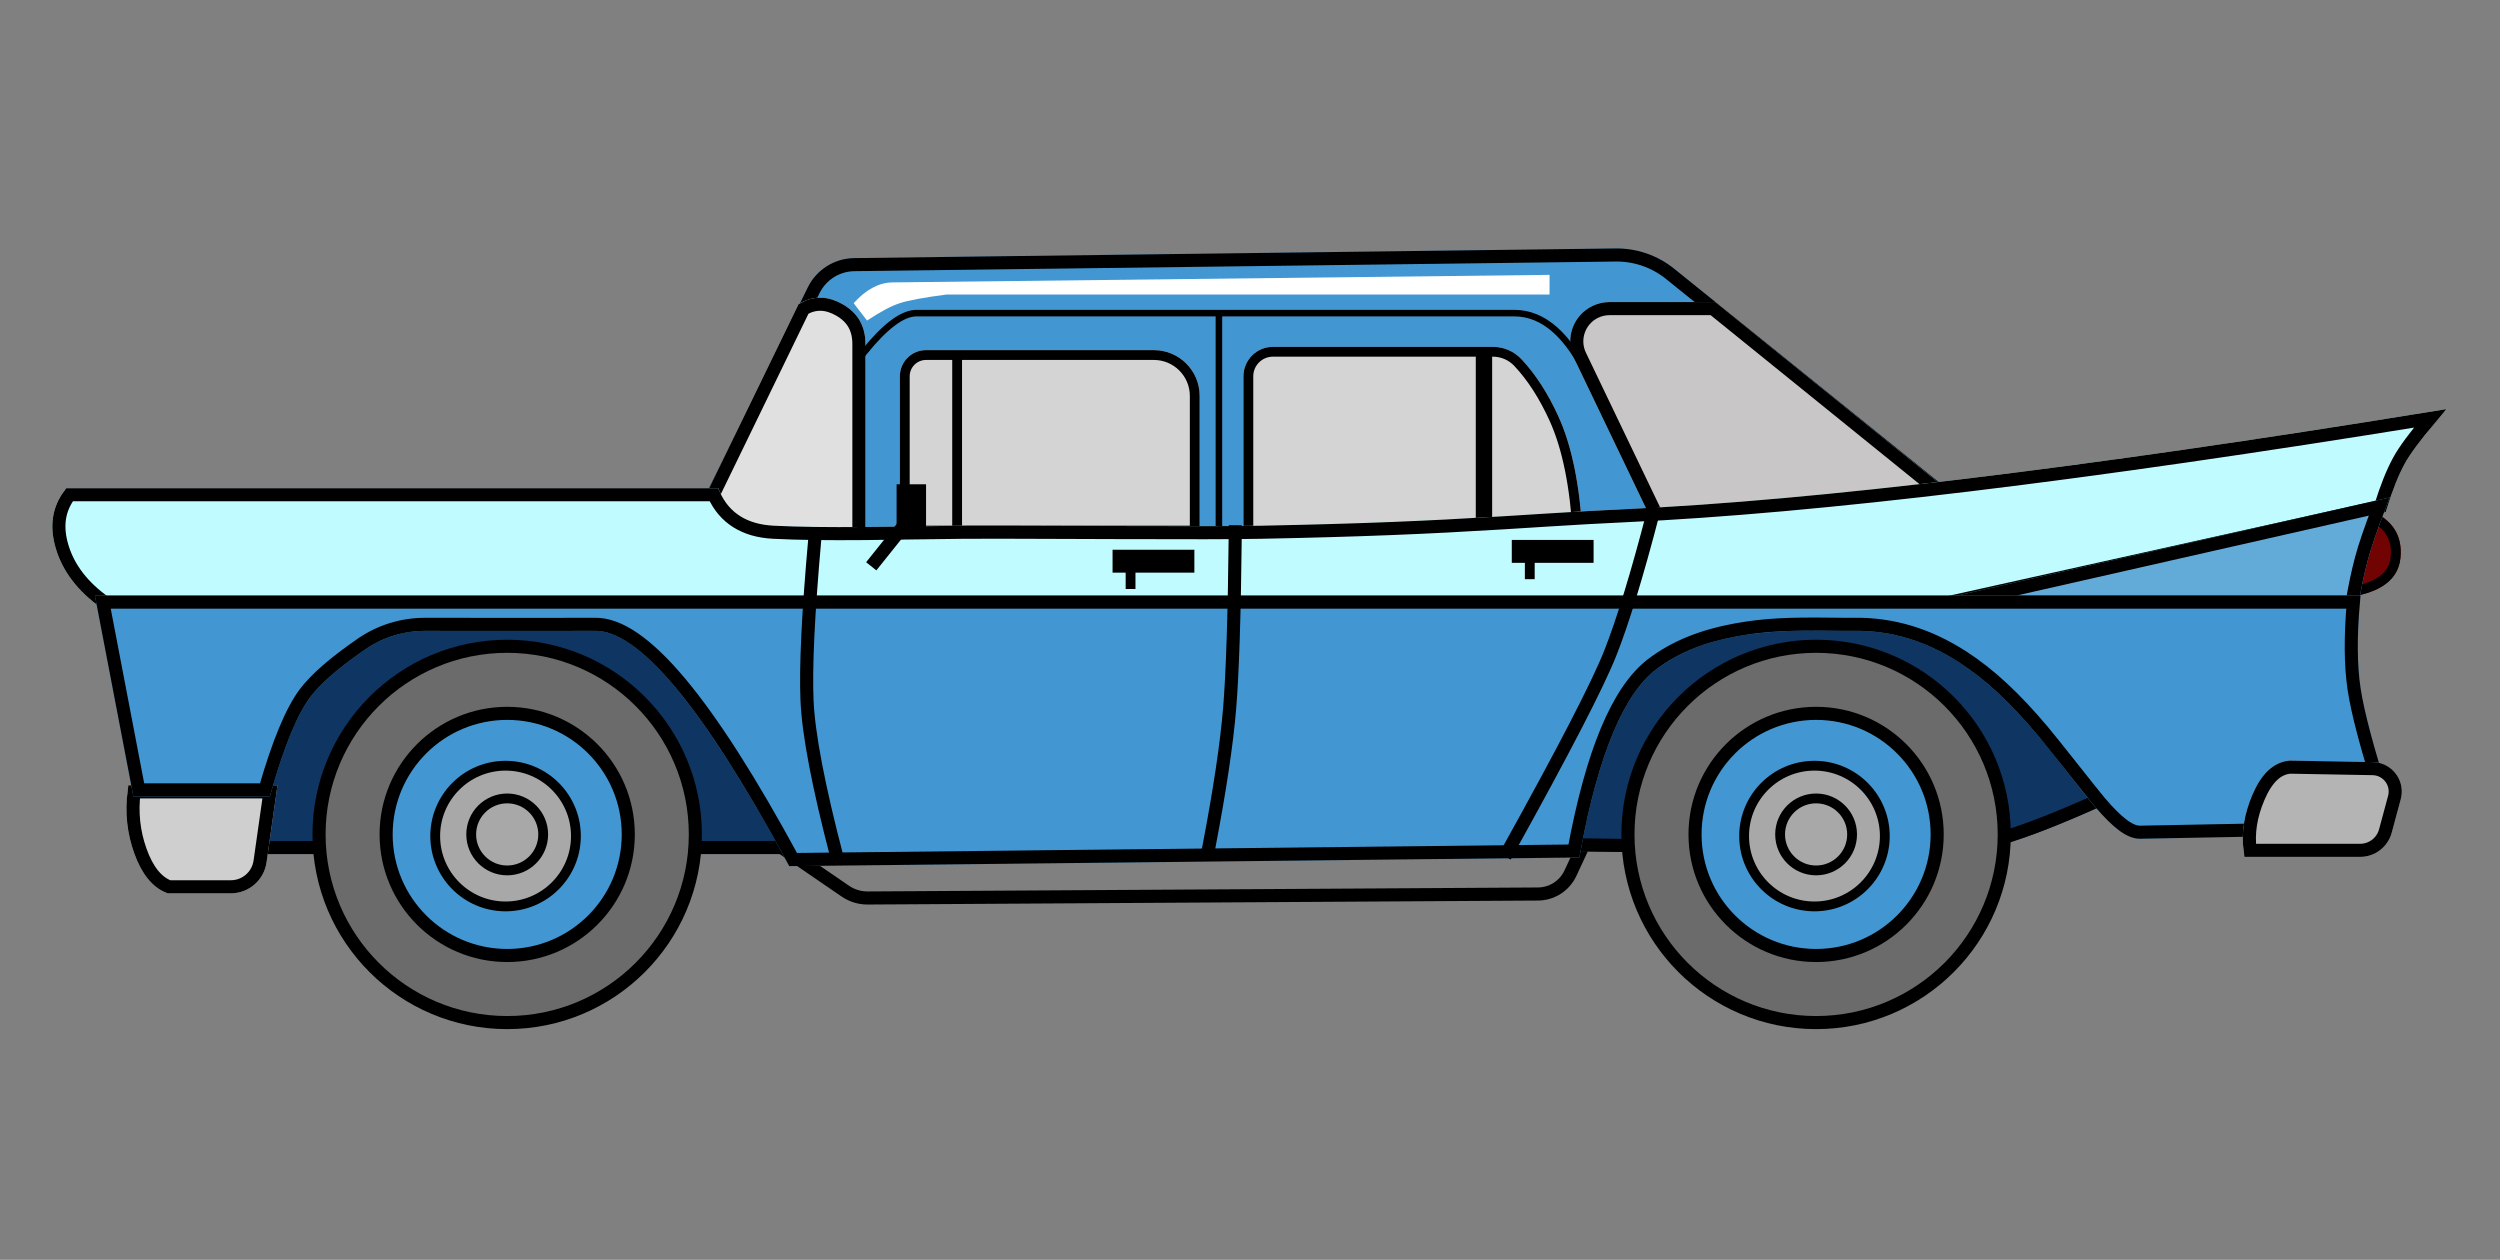 <?xml version="1.0" encoding="UTF-8"?>
<svg width="764px" height="385px" viewBox="0 0 764 385" version="1.1" xmlns="http://www.w3.org/2000/svg" xmlns:xlink="http://www.w3.org/1999/xlink">
    <rect x="0" y="0" width="764" height="385" fill="#808080" stroke="none"/>
    <!-- Generator: Sketch 48.2 (47327) - http://www.bohemiancoding.com/sketch -->
    <title>Car 6</title>
    <desc>Created with Sketch.</desc>
    <defs>
        <path d="M245.027,3.876 L477.7,0.925 C484.216,0.842 490.558,3.035 495.631,7.126 L595.767,87.873 L188.203,99.483 L230.875,12.807 C233.535,7.404 239.005,3.952 245.027,3.876 Z" id="path-1"></path>
        <path d="M373,31 L440.224,31 C443.542,31 446.712,32.374 448.981,34.795 C453.311,39.416 457.089,45.285 460.316,52.401 C464.504,61.635 466.973,74.168 467.724,90 L364,90 L364,40 C364,35.029 368.029,31 373,31 Z" id="path-2"></path>
        <path d="M267,32 L336.616,32 C344.348,32 350.616,38.268 350.616,46 L350.616,88.645 L259,88.645 L259,40 C259,35.582 262.582,32 267,32 Z" id="path-3"></path>
        <path d="M475.866,17.315 L508.19,17.315 L594.757,87.349 L492.027,90.75 L465.046,34.506 C462.18,28.53 464.7,21.362 470.675,18.496 C472.295,17.719 474.069,17.315 475.866,17.315 Z" id="path-4"></path>
        <path d="M228.03,17.97 C232.362,15.312 236.854,15.312 241.504,17.97 C246.155,20.629 248.48,24.669 248.48,30.091 L248.48,96.828 L195.126,85.702 L228.03,17.97 Z" id="path-5"></path>
        <rect id="path-6" x="57" y="112" width="169" height="74"></rect>
        <path d="M455,111 L624,111 L646.332,161.834 C617.39,176.016 597.709,183.738 587.288,185 C576.866,186.262 532.77,186.262 455,185 L455,111 Z" id="path-7"></path>
        <path d="M23.258,165 L68.804,165 L65.449,188.551 C64.677,193.972 60.035,198 54.559,198 L35.278,198 C30.794,196.425 27.368,192.318 25,185.68 C22.632,179.042 22.051,172.148 23.258,165 Z" id="path-8"></path>
        <path d="M4.294,74.186 L203.484,74.186 C206.245,81.404 211.898,85.227 220.445,85.655 C238.686,86.569 260.927,85.76 278.72,85.655 C298.908,85.536 350.35,86.03 369.3,85.655 C430.349,84.447 447.418,82.12 480.769,80.593 C540.009,77.881 623.673,67.683 731.76,50 C725.232,57.404 720.951,62.958 718.916,66.662 C716.881,70.367 714.937,75.311 713.085,81.495 L579.483,111.186 L15.508,111.186 C8.032,106.007 3.221,99.84 1.074,92.686 C-1.074,85.532 7.10542736e-15,79.365 4.294,74.186 Z" id="path-9"></path>
        <path d="M705.383,79.914 C714.302,82.603 718.364,87.822 717.569,95.57 C716.773,103.318 709.456,107.462 695.617,108 L705.383,79.914 Z" id="path-10"></path>
        <path d="M714.303,77.022 C710.962,85.549 708.718,91.969 707.571,96.281 C706.424,100.594 705.412,105.5 704.534,111 L564.532,111 L714.303,77.022 Z" id="path-11"></path>
        <path d="M13,107 L705.39,107 C704.261,118.352 704.261,127.784 705.39,135.296 C706.52,142.808 709.726,154.693 715.008,170.95 C697.148,177.13 683.53,180.36 674.152,180.641 C672.112,180.702 660.078,180.929 638.053,181.323 C620.954,181.628 600.12,116.934 550.384,117.789 C537.33,118.013 508.762,115.266 490.048,129.618 C479.931,137.377 472.132,156.52 466.65,187.049 L225.196,189.684 C199.233,141.606 179.472,117.641 165.915,117.789 C161.852,117.833 144.487,117.837 113.818,117.801 L113.818,117.801 C107.31,117.793 100.955,119.769 95.6,123.466 C87.471,129.078 81.87,133.94 78.798,138.052 C74.732,143.494 70.621,153.607 66.466,168.393 L24.765,168.393 L13,107 Z" id="path-12"></path>
        <path d="M683.785,157.438 L709.143,157.893 C714.112,157.982 718.069,162.083 717.98,167.053 C717.966,167.79 717.863,168.523 717.67,169.236 L714.91,179.468 C713.733,183.832 709.775,186.863 705.255,186.863 L669.952,186.863 C668.739,180.75 669.542,174.408 672.36,167.838 C675.179,161.267 678.987,157.801 683.785,157.438 Z" id="path-13"></path>
    </defs>
    <g id="Page-1" stroke="none" stroke-width="1" fill="none" fill-rule="evenodd">
        <g id="Car-6">
            <g transform="translate(16, 75)">
                <g id="Rectangle-102">
                    <use fill="#4297D3" fill-rule="evenodd" xlink:href="#path-1"></use>
                    <path stroke="#000000" stroke-width="4" d="M191.463,97.389 L590.293,86.029 L494.375,8.683 C489.664,4.884 483.776,2.848 477.725,2.924 L245.052,5.875 C239.783,5.942 234.997,8.963 232.669,13.691 L191.463,97.389 Z"></path>
                </g>
                <path d="M244.877,17.655 C248.611,13.494 252.551,11.377 256.697,11.303 C260.843,11.228 327.791,10.461 457.542,9 L457.542,15 L273.313,15 C266.386,15.905 261.601,16.79 258.957,17.655 C256.314,18.52 252.985,20.29 248.972,22.966 L244.877,17.655 Z" id="Rectangle-108" fill="#FFFFFF"></path>
                <g id="Rectangle-107">
                    <use fill="#D4D4D4" fill-rule="evenodd" xlink:href="#path-2"></use>
                    <path stroke="#000000" stroke-width="3" d="M365.5,88.5 L466.145,88.5 C465.317,73.585 462.911,61.754 458.95,53.02 C455.788,46.046 452.098,40.315 447.886,35.82 C445.901,33.702 443.127,32.5 440.224,32.5 L373,32.5 C368.858,32.5 365.5,35.858 365.5,40 L365.5,88.5 Z"></path>
                </g>
                <path d="M437.5,35.5 L437.5,84.5" id="Line-44" stroke="#000000" stroke-width="5" stroke-linecap="square"></path>
                <g id="Rectangle-105">
                    <use fill="#D4D4D4" fill-rule="evenodd" xlink:href="#path-3"></use>
                    <path stroke="#000000" stroke-width="3" d="M260.5,87.145 L349.116,87.145 L349.116,46 C349.116,39.096 343.519,33.5 336.616,33.5 L267,33.5 C263.41,33.5 260.5,36.41 260.5,40 L260.5,87.145 Z"></path>
                </g>
                <path d="M276.5,34.5 L276.5,87.5" id="Line-43" stroke="#000000" stroke-width="3" stroke-linecap="square"></path>
                <g id="Rectangle-104">
                    <use fill="#C8C6C6" fill-rule="evenodd" xlink:href="#path-4"></use>
                    <path stroke="#000000" stroke-width="4" d="M493.266,88.708 L589.326,85.527 L507.482,19.315 L475.866,19.315 C474.368,19.315 472.89,19.652 471.54,20.299 C466.561,22.688 464.461,28.661 466.849,33.641 L493.266,88.708 Z"></path>
                </g>
                <path d="M356.5,22 L356.5,86.5" id="Line-42" stroke="#000000" stroke-width="2" stroke-linecap="square"></path>
                <g id="Rectangle-103">
                    <use fill="#E0E0E0" fill-rule="evenodd" xlink:href="#path-5"></use>
                    <path stroke="#000000" stroke-width="4" d="M229.565,19.389 L198.046,84.268 L246.48,94.368 L246.48,30.091 C246.48,25.384 244.537,22.008 240.512,19.707 C236.663,17.507 233.102,17.41 229.565,19.389 Z"></path>
                </g>
                <path d="M248.184,32.5 C254.541,24.63 259.832,20.695 264.056,20.695 C267.97,20.695 326.787,20.695 446.803,20.695 C455.734,20.695 463.363,27.462 469.69,40.996" id="Line-41" stroke="#000000" stroke-width="2" stroke-linecap="square"></path>
                <path d="M218.441,180.964 L242.318,197.326 C244.335,198.709 246.727,199.442 249.173,199.427 L454.012,198.21 C458.265,198.185 462.123,195.71 463.918,191.853 L469.891,179.024 L218.441,180.964 Z" id="Rectangle-101" stroke="#000000" stroke-width="4"></path>
                <g id="Rectangle-100">
                    <use fill="#0F3562" fill-rule="evenodd" xlink:href="#path-6"></use>
                    <rect stroke="#000000" stroke-width="4" x="59" y="114" width="165" height="70"></rect>
                </g>
                <g id="Rectangle-100">
                    <use fill="#0F3562" fill-rule="evenodd" xlink:href="#path-7"></use>
                    <path stroke="#000000" stroke-width="4" d="M457,113 L457,183.032 C533.381,184.259 576.853,184.249 587.047,183.014 C596.965,181.814 615.931,174.427 643.729,160.881 L622.694,113 L457,113 Z"></path>
                </g>
                <g id="Rectangle-97">
                    <use fill="#CFCFCF" fill-rule="evenodd" xlink:href="#path-8"></use>
                    <path stroke="#000000" stroke-width="4" d="M24.982,167 C24.181,173.217 24.816,179.211 26.884,185.008 C29.008,190.963 31.94,194.568 35.634,196 L54.559,196 C59.039,196 62.838,192.705 63.469,188.269 L66.499,167 L24.982,167 Z"></path>
                </g>
                <g id="Rectangle-95">
                    <use fill="#C0FCFF" fill-rule="evenodd" xlink:href="#path-9"></use>
                    <path stroke="#000000" stroke-width="4" d="M5.262,76.186 C1.891,80.675 1.13,85.915 2.989,92.111 C4.95,98.645 9.31,104.33 16.14,109.186 L579.264,109.186 L711.511,79.796 C713.299,74.007 715.179,69.311 717.163,65.699 C718.872,62.587 722.027,58.321 726.643,52.861 C621.115,70.01 539.194,79.92 480.86,82.591 C473.055,82.948 466.248,83.335 456.238,83.964 C455.298,84.023 454.34,84.084 453.05,84.165 C451.451,84.267 450.59,84.321 449.843,84.368 C447.227,84.534 445.263,84.657 443.3,84.777 C420.025,86.209 399.981,87.048 369.34,87.655 C361.008,87.819 347.283,87.832 323.433,87.747 C321.072,87.739 318.75,87.73 315.294,87.717 C292.845,87.631 285.641,87.614 278.732,87.655 C274.489,87.68 271.452,87.721 262.348,87.865 C255.761,87.968 252.189,88.017 248.166,88.052 C236.963,88.149 228.15,88.044 220.345,87.652 C211.544,87.212 205.379,83.346 202.15,76.186 L5.262,76.186 Z"></path>
                </g>
                <g id="Rectangle-99">
                    <use fill="#710303" fill-rule="evenodd" xlink:href="#path-10"></use>
                    <path stroke="#000000" stroke-width="3" d="M706.316,81.796 L697.768,106.381 C709.487,105.546 715.417,101.84 716.077,95.417 C716.753,88.831 713.614,84.374 706.316,81.796 Z"></path>
                </g>
                <g id="Rectangle-94">
                    <use fill="#62ABD8" fill-rule="evenodd" xlink:href="#path-11"></use>
                    <path stroke="#000000" stroke-width="4" d="M711.081,79.804 L582.387,109 L702.835,109 C703.658,104.113 704.591,99.702 705.638,95.767 C706.643,91.987 708.457,86.672 711.081,79.804 Z"></path>
                </g>
                <g id="Rectangle-96">
                    <use fill="#4297D3" fill-rule="evenodd" xlink:href="#path-12"></use>
                    <path stroke="#000000" stroke-width="4" d="M15.42,109 L26.418,166.393 L64.955,166.393 C69.032,152.177 73.084,142.357 77.195,136.855 C80.424,132.534 86.172,127.545 94.464,121.82 C100.154,117.892 106.906,115.793 113.82,115.801 C144.474,115.837 161.843,115.833 165.893,115.789 C180.467,115.63 200.288,139.538 226.381,187.671 L464.978,185.067 C470.527,155.024 478.388,136.04 488.831,128.031 C495.792,122.692 504.381,119.323 514.471,117.489 C523.22,115.899 530.704,115.595 543.674,115.758 C547.603,115.808 548.78,115.816 550.349,115.789 C562.431,115.581 573.476,119.071 583.863,125.795 C592.29,131.25 599.939,138.526 608.156,148.262 C611.751,152.52 623.367,167.432 625.719,170.179 C631.142,176.513 634.95,179.378 638.017,179.323 C660.022,178.93 672.065,178.703 674.092,178.642 C682.902,178.378 695.727,175.4 712.501,169.696 C707.547,154.297 704.519,142.946 703.413,135.593 C702.33,128.393 702.26,119.533 703.193,109 L15.42,109 Z"></path>
                </g>
                <g id="Rectangle-98">
                    <use fill="#B4B4B4" fill-rule="evenodd" xlink:href="#path-13"></use>
                    <path stroke="#000000" stroke-width="4" d="M683.848,159.439 C679.939,159.775 676.731,162.722 674.198,168.626 C671.783,174.255 670.94,179.657 671.645,184.863 L705.255,184.863 C708.871,184.863 712.037,182.438 712.979,178.947 L715.739,168.715 C715.889,168.161 715.97,167.591 715.98,167.017 C716.049,163.152 712.972,159.962 709.107,159.892 L683.848,159.439 Z"></path>
                </g>
                <rect id="Rectangle-106" fill="#000000" x="258" y="73" width="9" height="15"></rect>
                <path d="M259.5,86.5 L251.5,96.5" id="Line-45" stroke="#000000" stroke-width="4" stroke-linecap="square"></path>
                <path d="M361.5,87.5 C361.242,112.797 360.665,130.832 359.767,141.605 C358.869,152.377 356.78,166.342 353.5,183.5" id="Line-46" stroke="#000000" stroke-width="4" stroke-linecap="square"></path>
                <path d="M233.007,89.638 C230.985,112.262 230.19,128.716 230.623,139 C231.056,149.284 234.11,165.278 239.786,186.982" id="Line-47" stroke="#000000" stroke-width="4" stroke-linecap="square"></path>
                <path d="M489.212,81.706 C484.279,100.683 479.903,114.993 476.083,124.637 C472.264,134.281 461.866,154.39 444.889,184.964" id="Line-48" stroke="#000000" stroke-width="4" stroke-linecap="square"></path>
                <rect id="Rectangle-109" fill="#000000" x="324" y="93" width="25" height="7"></rect>
                <rect id="Rectangle-109" fill="#000000" x="328" y="98" width="3" height="7"></rect>
                <rect id="Rectangle-109" fill="#000000" x="446" y="90" width="25" height="7"></rect>
                <rect id="Rectangle-109" fill="#000000" x="450" y="95" width="3" height="7"></rect>
                <g id="Wheel" transform="translate(89, 130)">
                    <circle id="Oval-5" stroke="#000000" stroke-width="19" cx="50" cy="50" r="50"></circle>
                    <circle id="Oval-5" stroke="#6B6B6B" stroke-width="19" fill="#4297D3" cx="50" cy="50" r="46"></circle>
                    <circle id="Oval-7" stroke="#000000" stroke-width="4" cx="50" cy="50" r="37"></circle>
                    <circle id="Oval-6" stroke="#000000" stroke-width="3" fill="#A8A8A8" cx="49.5" cy="50.5" r="21.5"></circle>
                    <circle id="Oval-6" stroke="#000000" stroke-width="3" fill="#A8A8A8" cx="50" cy="50" r="11"></circle>
                </g>
                <g id="Wheel" transform="translate(489, 130)">
                    <circle id="Oval-5" stroke="#000000" stroke-width="19" cx="50" cy="50" r="50"></circle>
                    <circle id="Oval-5" stroke="#6B6B6B" stroke-width="19" fill="#4297D3" cx="50" cy="50" r="46"></circle>
                    <circle id="Oval-7" stroke="#000000" stroke-width="4" cx="50" cy="50" r="37"></circle>
                    <circle id="Oval-6" stroke="#000000" stroke-width="3" fill="#A8A8A8" cx="49.5" cy="50.5" r="21.5"></circle>
                    <circle id="Oval-6" stroke="#000000" stroke-width="3" fill="#A8A8A8" cx="50" cy="50" r="11"></circle>
                </g>
            </g>
        </g>
    </g>
</svg>
